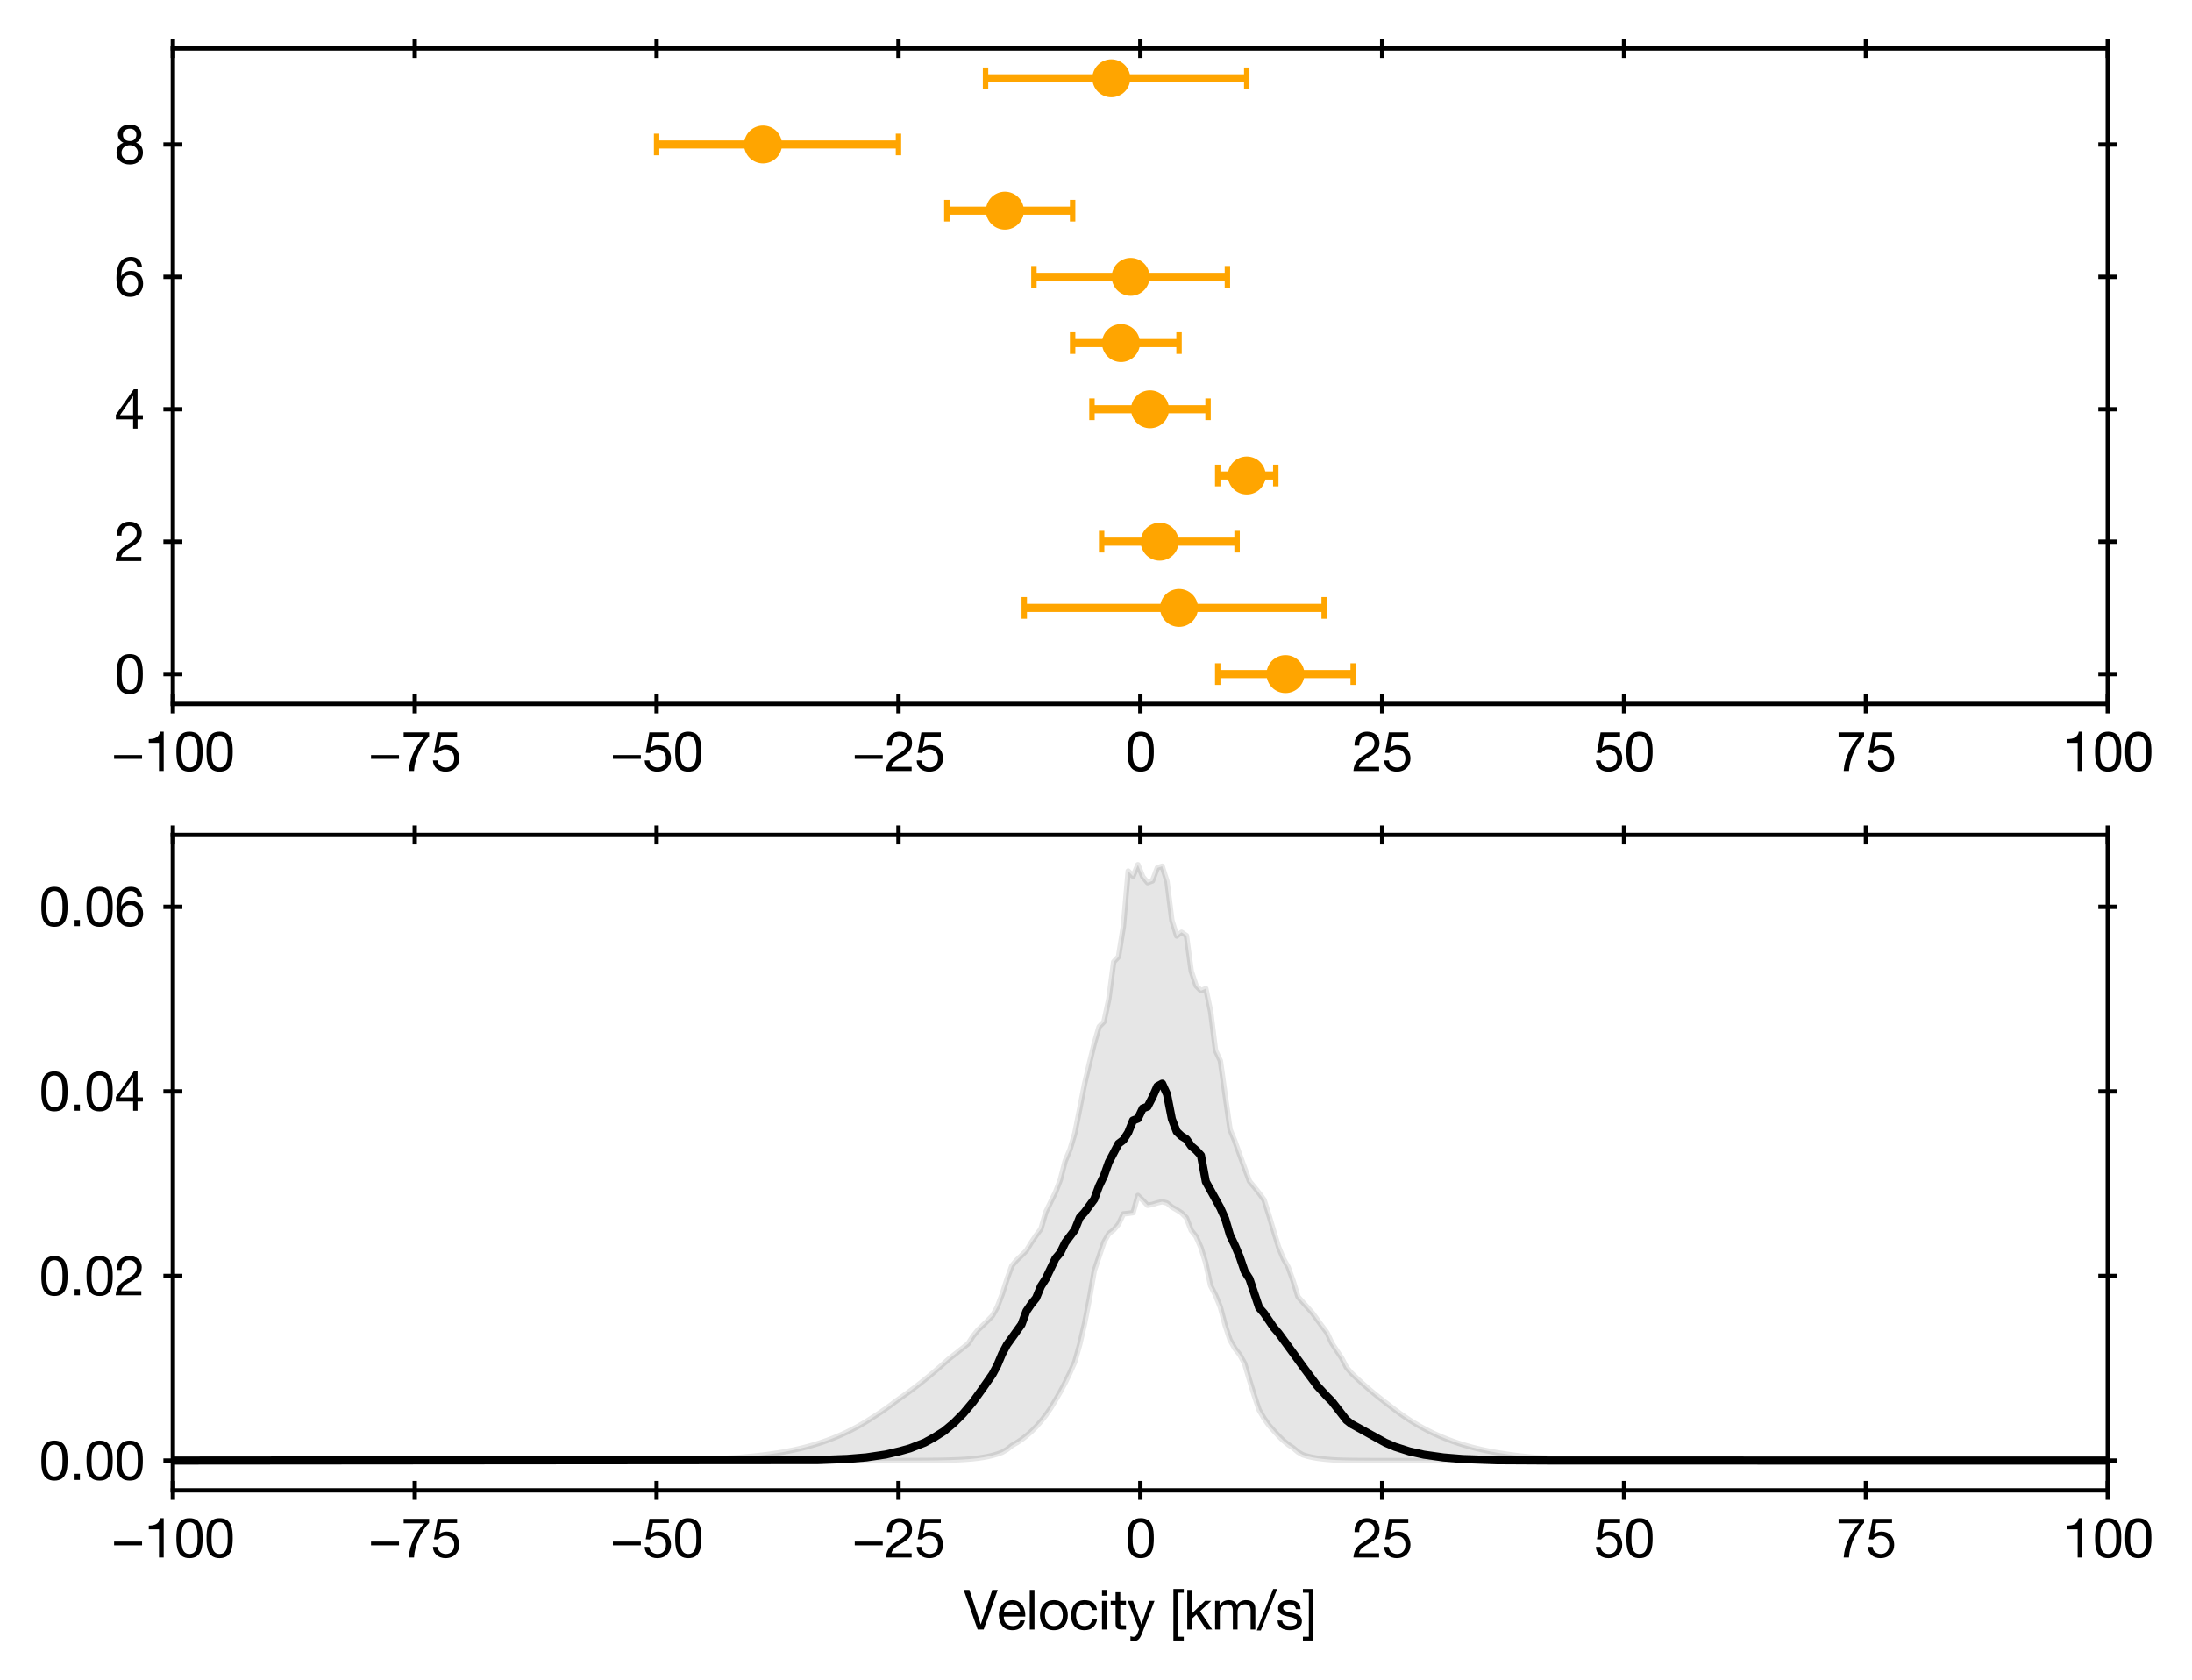 <?xml version="1.0" encoding="utf-8" standalone="no"?>
<!DOCTYPE svg PUBLIC "-//W3C//DTD SVG 1.1//EN"
  "http://www.w3.org/Graphics/SVG/1.1/DTD/svg11.dtd">
<svg height="310.012pt" version="1.1" viewBox="0 0 404.567 310.012" width="404.567pt" xmlns="http://www.w3.org/2000/svg" xmlns:xlink="http://www.w3.org/1999/xlink">
 <defs>
  <style type="text/css">*{stroke-linecap:butt;stroke-linejoin:round;}</style>
 </defs>
 <g id="figure_1">
  <g id="patch_1">
   <path d="M 0 310.012 
L 404.567 310.012 
L 404.567 0 
L 0 0 
z
" style="fill:#ffffff;"/>
  </g>
  <g id="axes_1">
   <g id="patch_2">
    <path d="M 31.908 129.91 
L 389.028 129.91 
L 389.028 8.95 
L 31.908 8.95 
z
" style="fill:#ffffff;"/>
   </g>
   <g id="matplotlib.axis_1">
    <g id="xtick_1">
     <g id="line2d_1">
      <defs>
       <path d="M 0 1.75 
L 0 -1.75 
" id="mb9dccb84a8" style="stroke:#000000;stroke-width:0.8;"/>
      </defs>
      <g>
       <use style="stroke:#000000;stroke-width:0.8;" x="31.908" xlink:href="#mb9dccb84a8" y="129.91"/>
      </g>
     </g>
     <g id="line2d_2">
      <g>
       <use style="stroke:#000000;stroke-width:0.8;" x="31.908" xlink:href="#mb9dccb84a8" y="8.95"/>
      </g>
     </g>
     <g id="text_1">
      <!-- −100 -->
      <g transform="translate(20.569 142.301)scale(0.1 -0.1)">
       <defs>
        <path d="M 307 1402 
L 3533 1402 
L 3533 1837 
L 307 1837 
L 307 1402 
z
" id="HelveticaNeue-Roman-2212" transform="scale(0.016)"/>
        <path d="M 2278 4538 
L 1862 4538 
C 1741 3853 1178 3686 557 3686 
L 557 3251 
L 1734 3251 
L 1734 0 
L 2278 0 
L 2278 4538 
z
" id="HelveticaNeue-Roman-31" transform="scale(0.016)"/>
        <path d="M 269 2227 
C 269 1229 358 -77 1779 -77 
C 3200 -77 3290 1229 3290 2227 
C 3290 3232 3200 4538 1779 4538 
C 358 4538 269 3232 269 2227 
z
M 845 2234 
C 845 2906 851 4058 1779 4058 
C 2707 4058 2714 2906 2714 2234 
C 2714 1555 2707 403 1779 403 
C 851 403 845 1555 845 2234 
z
" id="HelveticaNeue-Roman-30" transform="scale(0.016)"/>
       </defs>
       <use xlink:href="#HelveticaNeue-Roman-2212"/>
       <use x="60" xlink:href="#HelveticaNeue-Roman-31"/>
       <use x="115.6" xlink:href="#HelveticaNeue-Roman-30"/>
       <use x="171.2" xlink:href="#HelveticaNeue-Roman-30"/>
      </g>
     </g>
    </g>
    <g id="xtick_2">
     <g id="line2d_3">
      <g>
       <use style="stroke:#000000;stroke-width:0.8;" x="76.548" xlink:href="#mb9dccb84a8" y="129.91"/>
      </g>
     </g>
     <g id="line2d_4">
      <g>
       <use style="stroke:#000000;stroke-width:0.8;" x="76.548" xlink:href="#mb9dccb84a8" y="8.95"/>
      </g>
     </g>
     <g id="text_2">
      <!-- −75 -->
      <g transform="translate(67.988 142.301)scale(0.1 -0.1)">
       <defs>
        <path d="M 3258 4461 
L 320 4461 
L 320 3949 
L 2701 3949 
C 1747 2938 1011 1536 909 0 
L 1517 0 
C 1600 1421 2342 3085 3258 3994 
L 3258 4461 
z
" id="HelveticaNeue-Roman-37" transform="scale(0.016)"/>
        <path d="M 3008 4461 
L 768 4461 
L 346 2106 
L 813 2080 
C 1024 2336 1312 2509 1658 2509 
C 2266 2509 2682 2080 2682 1478 
C 2682 755 2240 403 1722 403 
C 1178 403 800 755 768 1222 
L 224 1222 
C 243 403 883 -77 1670 -77 
C 2726 -77 3258 666 3258 1434 
C 3258 2470 2598 2989 1792 2989 
C 1485 2989 1146 2886 947 2662 
L 934 2675 
L 1178 3981 
L 3008 3981 
L 3008 4461 
z
" id="HelveticaNeue-Roman-35" transform="scale(0.016)"/>
       </defs>
       <use xlink:href="#HelveticaNeue-Roman-2212"/>
       <use x="60" xlink:href="#HelveticaNeue-Roman-37"/>
       <use x="115.6" xlink:href="#HelveticaNeue-Roman-35"/>
      </g>
     </g>
    </g>
    <g id="xtick_3">
     <g id="line2d_5">
      <g>
       <use style="stroke:#000000;stroke-width:0.8;" x="121.188" xlink:href="#mb9dccb84a8" y="129.91"/>
      </g>
     </g>
     <g id="line2d_6">
      <g>
       <use style="stroke:#000000;stroke-width:0.8;" x="121.188" xlink:href="#mb9dccb84a8" y="8.95"/>
      </g>
     </g>
     <g id="text_3">
      <!-- −50 -->
      <g transform="translate(112.628 142.301)scale(0.1 -0.1)">
       <use xlink:href="#HelveticaNeue-Roman-2212"/>
       <use x="60" xlink:href="#HelveticaNeue-Roman-35"/>
       <use x="115.6" xlink:href="#HelveticaNeue-Roman-30"/>
      </g>
     </g>
    </g>
    <g id="xtick_4">
     <g id="line2d_7">
      <g>
       <use style="stroke:#000000;stroke-width:0.8;" x="165.828" xlink:href="#mb9dccb84a8" y="129.91"/>
      </g>
     </g>
     <g id="line2d_8">
      <g>
       <use style="stroke:#000000;stroke-width:0.8;" x="165.828" xlink:href="#mb9dccb84a8" y="8.95"/>
      </g>
     </g>
     <g id="text_4">
      <!-- −25 -->
      <g transform="translate(157.268 142.301)scale(0.1 -0.1)">
       <defs>
        <path d="M 826 2931 
C 806 3475 1075 4058 1709 4058 
C 2189 4058 2586 3731 2586 3238 
C 2586 2611 2195 2330 1427 1856 
C 787 1459 243 1075 154 0 
L 3117 0 
L 3117 480 
L 787 480 
C 896 1043 1491 1331 2061 1677 
C 2624 2029 3162 2432 3162 3232 
C 3162 4077 2534 4538 1741 4538 
C 781 4538 237 3853 282 2931 
L 826 2931 
z
" id="HelveticaNeue-Roman-32" transform="scale(0.016)"/>
       </defs>
       <use xlink:href="#HelveticaNeue-Roman-2212"/>
       <use x="60" xlink:href="#HelveticaNeue-Roman-32"/>
       <use x="115.6" xlink:href="#HelveticaNeue-Roman-35"/>
      </g>
     </g>
    </g>
    <g id="xtick_5">
     <g id="line2d_9">
      <g>
       <use style="stroke:#000000;stroke-width:0.8;" x="210.468" xlink:href="#mb9dccb84a8" y="129.91"/>
      </g>
     </g>
     <g id="line2d_10">
      <g>
       <use style="stroke:#000000;stroke-width:0.8;" x="210.468" xlink:href="#mb9dccb84a8" y="8.95"/>
      </g>
     </g>
     <g id="text_5">
      <!-- 0 -->
      <g transform="translate(207.688 142.301)scale(0.1 -0.1)">
       <use xlink:href="#HelveticaNeue-Roman-30"/>
      </g>
     </g>
    </g>
    <g id="xtick_6">
     <g id="line2d_11">
      <g>
       <use style="stroke:#000000;stroke-width:0.8;" x="255.108" xlink:href="#mb9dccb84a8" y="129.91"/>
      </g>
     </g>
     <g id="line2d_12">
      <g>
       <use style="stroke:#000000;stroke-width:0.8;" x="255.108" xlink:href="#mb9dccb84a8" y="8.95"/>
      </g>
     </g>
     <g id="text_6">
      <!-- 25 -->
      <g transform="translate(249.548 142.301)scale(0.1 -0.1)">
       <use xlink:href="#HelveticaNeue-Roman-32"/>
       <use x="55.6" xlink:href="#HelveticaNeue-Roman-35"/>
      </g>
     </g>
    </g>
    <g id="xtick_7">
     <g id="line2d_13">
      <g>
       <use style="stroke:#000000;stroke-width:0.8;" x="299.748" xlink:href="#mb9dccb84a8" y="129.91"/>
      </g>
     </g>
     <g id="line2d_14">
      <g>
       <use style="stroke:#000000;stroke-width:0.8;" x="299.748" xlink:href="#mb9dccb84a8" y="8.95"/>
      </g>
     </g>
     <g id="text_7">
      <!-- 50 -->
      <g transform="translate(294.188 142.301)scale(0.1 -0.1)">
       <use xlink:href="#HelveticaNeue-Roman-35"/>
       <use x="55.6" xlink:href="#HelveticaNeue-Roman-30"/>
      </g>
     </g>
    </g>
    <g id="xtick_8">
     <g id="line2d_15">
      <g>
       <use style="stroke:#000000;stroke-width:0.8;" x="344.388" xlink:href="#mb9dccb84a8" y="129.91"/>
      </g>
     </g>
     <g id="line2d_16">
      <g>
       <use style="stroke:#000000;stroke-width:0.8;" x="344.388" xlink:href="#mb9dccb84a8" y="8.95"/>
      </g>
     </g>
     <g id="text_8">
      <!-- 75 -->
      <g transform="translate(338.828 142.301)scale(0.1 -0.1)">
       <use xlink:href="#HelveticaNeue-Roman-37"/>
       <use x="55.6" xlink:href="#HelveticaNeue-Roman-35"/>
      </g>
     </g>
    </g>
    <g id="xtick_9">
     <g id="line2d_17">
      <g>
       <use style="stroke:#000000;stroke-width:0.8;" x="389.028" xlink:href="#mb9dccb84a8" y="129.91"/>
      </g>
     </g>
     <g id="line2d_18">
      <g>
       <use style="stroke:#000000;stroke-width:0.8;" x="389.028" xlink:href="#mb9dccb84a8" y="8.95"/>
      </g>
     </g>
     <g id="text_9">
      <!-- 100 -->
      <g transform="translate(380.689 142.301)scale(0.1 -0.1)">
       <use xlink:href="#HelveticaNeue-Roman-31"/>
       <use x="55.6" xlink:href="#HelveticaNeue-Roman-30"/>
       <use x="111.2" xlink:href="#HelveticaNeue-Roman-30"/>
      </g>
     </g>
    </g>
   </g>
   <g id="matplotlib.axis_2">
    <g id="ytick_1">
     <g id="line2d_19">
      <defs>
       <path d="M 1.75 0 
L -1.75 -0 
" id="m275ce5b4bd" style="stroke:#000000;stroke-width:0.8;"/>
      </defs>
      <g>
       <use style="stroke:#000000;stroke-width:0.8;" x="31.908" xlink:href="#m275ce5b4bd" y="124.412"/>
      </g>
     </g>
     <g id="line2d_20">
      <g>
       <use style="stroke:#000000;stroke-width:0.8;" x="389.028" xlink:href="#m275ce5b4bd" y="124.412"/>
      </g>
     </g>
     <g id="text_10">
      <!-- 0 -->
      <g transform="translate(21.098 127.982)scale(0.1 -0.1)">
       <use xlink:href="#HelveticaNeue-Roman-30"/>
      </g>
     </g>
    </g>
    <g id="ytick_2">
     <g id="line2d_21">
      <g>
       <use style="stroke:#000000;stroke-width:0.8;" x="31.908" xlink:href="#m275ce5b4bd" y="99.975"/>
      </g>
     </g>
     <g id="line2d_22">
      <g>
       <use style="stroke:#000000;stroke-width:0.8;" x="389.028" xlink:href="#m275ce5b4bd" y="99.975"/>
      </g>
     </g>
     <g id="text_11">
      <!-- 2 -->
      <g transform="translate(21.098 103.546)scale(0.1 -0.1)">
       <use xlink:href="#HelveticaNeue-Roman-32"/>
      </g>
     </g>
    </g>
    <g id="ytick_3">
     <g id="line2d_23">
      <g>
       <use style="stroke:#000000;stroke-width:0.8;" x="31.908" xlink:href="#m275ce5b4bd" y="75.539"/>
      </g>
     </g>
     <g id="line2d_24">
      <g>
       <use style="stroke:#000000;stroke-width:0.8;" x="389.028" xlink:href="#m275ce5b4bd" y="75.539"/>
      </g>
     </g>
     <g id="text_12">
      <!-- 4 -->
      <g transform="translate(21.098 79.109)scale(0.1 -0.1)">
       <defs>
        <path d="M 2682 4538 
L 2246 4538 
L 179 1587 
L 179 1062 
L 2170 1062 
L 2170 0 
L 2682 0 
L 2682 1062 
L 3296 1062 
L 3296 1542 
L 2682 1542 
L 2682 4538 
z
M 646 1542 
L 2157 3763 
L 2170 3763 
L 2170 1542 
L 646 1542 
z
" id="HelveticaNeue-Roman-34" transform="scale(0.016)"/>
       </defs>
       <use xlink:href="#HelveticaNeue-Roman-34"/>
      </g>
     </g>
    </g>
    <g id="ytick_4">
     <g id="line2d_25">
      <g>
       <use style="stroke:#000000;stroke-width:0.8;" x="31.908" xlink:href="#m275ce5b4bd" y="51.103"/>
      </g>
     </g>
     <g id="line2d_26">
      <g>
       <use style="stroke:#000000;stroke-width:0.8;" x="389.028" xlink:href="#m275ce5b4bd" y="51.103"/>
      </g>
     </g>
     <g id="text_13">
      <!-- 6 -->
      <g transform="translate(21.098 54.673)scale(0.1 -0.1)">
       <defs>
        <path d="M 1830 2438 
C 2451 2438 2746 1971 2746 1408 
C 2746 870 2419 403 1830 403 
C 1235 403 890 851 890 1414 
C 890 1984 1222 2438 1830 2438 
z
M 3194 3379 
C 3130 4115 2662 4538 1914 4538 
C 621 4538 243 3354 243 2106 
C 243 1152 461 -77 1805 -77 
C 2950 -77 3322 787 3322 1446 
C 3322 2285 2803 2918 1933 2918 
C 1440 2918 1056 2739 800 2323 
L 787 2336 
C 813 3034 960 4058 1888 4058 
C 2317 4058 2598 3789 2650 3379 
L 3194 3379 
z
" id="HelveticaNeue-Roman-36" transform="scale(0.016)"/>
       </defs>
       <use xlink:href="#HelveticaNeue-Roman-36"/>
      </g>
     </g>
    </g>
    <g id="ytick_5">
     <g id="line2d_27">
      <g>
       <use style="stroke:#000000;stroke-width:0.8;" x="31.908" xlink:href="#m275ce5b4bd" y="26.666"/>
      </g>
     </g>
     <g id="line2d_28">
      <g>
       <use style="stroke:#000000;stroke-width:0.8;" x="389.028" xlink:href="#m275ce5b4bd" y="26.666"/>
      </g>
     </g>
     <g id="text_14">
      <!-- 8 -->
      <g transform="translate(21.098 30.237)scale(0.1 -0.1)">
       <defs>
        <path d="M 832 1280 
C 832 1805 1254 2150 1792 2150 
C 2304 2150 2726 1779 2726 1286 
C 2726 781 2342 403 1798 403 
C 1235 403 832 736 832 1280 
z
M 416 3379 
C 416 2970 672 2592 1050 2438 
C 544 2259 256 1843 256 1306 
C 256 378 928 -77 1798 -77 
C 2637 -77 3302 429 3302 1306 
C 3302 1869 3040 2266 2496 2438 
C 2867 2605 3123 2976 3123 3379 
C 3123 3955 2739 4538 1747 4538 
C 1050 4538 416 4128 416 3379 
z
M 992 3360 
C 992 3814 1350 4058 1786 4058 
C 2227 4058 2547 3814 2547 3360 
C 2547 2899 2227 2630 1798 2630 
C 1350 2630 992 2861 992 3360 
z
" id="HelveticaNeue-Roman-38" transform="scale(0.016)"/>
       </defs>
       <use xlink:href="#HelveticaNeue-Roman-38"/>
      </g>
     </g>
    </g>
   </g>
   <g id="LineCollection_1">
    <path clip-path="url(#pa48fbc508c)" d="M 224.753 124.412 
L 249.751 124.412 
" style="fill:none;stroke:#ffa500;stroke-width:1.5;"/>
    <path clip-path="url(#pa48fbc508c)" d="M 189.041 112.194 
L 244.394 112.194 
" style="fill:none;stroke:#ffa500;stroke-width:1.5;"/>
    <path clip-path="url(#pa48fbc508c)" d="M 203.325 99.975 
L 228.324 99.975 
" style="fill:none;stroke:#ffa500;stroke-width:1.5;"/>
    <path clip-path="url(#pa48fbc508c)" d="M 224.753 87.757 
L 235.466 87.757 
" style="fill:none;stroke:#ffa500;stroke-width:1.5;"/>
    <path clip-path="url(#pa48fbc508c)" d="M 201.54 75.539 
L 222.967 75.539 
" style="fill:none;stroke:#ffa500;stroke-width:1.5;"/>
    <path clip-path="url(#pa48fbc508c)" d="M 197.969 63.321 
L 217.61 63.321 
" style="fill:none;stroke:#ffa500;stroke-width:1.5;"/>
    <path clip-path="url(#pa48fbc508c)" d="M 190.826 51.103 
L 226.538 51.103 
" style="fill:none;stroke:#ffa500;stroke-width:1.5;"/>
    <path clip-path="url(#pa48fbc508c)" d="M 174.756 38.885 
L 197.969 38.885 
" style="fill:none;stroke:#ffa500;stroke-width:1.5;"/>
    <path clip-path="url(#pa48fbc508c)" d="M 121.188 26.666 
L 165.828 26.666 
" style="fill:none;stroke:#ffa500;stroke-width:1.5;"/>
    <path clip-path="url(#pa48fbc508c)" d="M 181.898 14.448 
L 230.109 14.448 
" style="fill:none;stroke:#ffa500;stroke-width:1.5;"/>
   </g>
   <g id="line2d_29">
    <defs>
     <path d="M 0 2 
L 0 -2 
" id="m15f5c6a2e3" style="stroke:#ffa500;"/>
    </defs>
    <g clip-path="url(#pa48fbc508c)">
     <use style="fill:#ffa500;stroke:#ffa500;" x="224.753" xlink:href="#m15f5c6a2e3" y="124.412"/>
     <use style="fill:#ffa500;stroke:#ffa500;" x="189.041" xlink:href="#m15f5c6a2e3" y="112.194"/>
     <use style="fill:#ffa500;stroke:#ffa500;" x="203.325" xlink:href="#m15f5c6a2e3" y="99.975"/>
     <use style="fill:#ffa500;stroke:#ffa500;" x="224.753" xlink:href="#m15f5c6a2e3" y="87.757"/>
     <use style="fill:#ffa500;stroke:#ffa500;" x="201.54" xlink:href="#m15f5c6a2e3" y="75.539"/>
     <use style="fill:#ffa500;stroke:#ffa500;" x="197.969" xlink:href="#m15f5c6a2e3" y="63.321"/>
     <use style="fill:#ffa500;stroke:#ffa500;" x="190.826" xlink:href="#m15f5c6a2e3" y="51.103"/>
     <use style="fill:#ffa500;stroke:#ffa500;" x="174.756" xlink:href="#m15f5c6a2e3" y="38.885"/>
     <use style="fill:#ffa500;stroke:#ffa500;" x="121.188" xlink:href="#m15f5c6a2e3" y="26.666"/>
     <use style="fill:#ffa500;stroke:#ffa500;" x="181.898" xlink:href="#m15f5c6a2e3" y="14.448"/>
    </g>
   </g>
   <g id="line2d_30">
    <g clip-path="url(#pa48fbc508c)">
     <use style="fill:#ffa500;stroke:#ffa500;" x="249.751" xlink:href="#m15f5c6a2e3" y="124.412"/>
     <use style="fill:#ffa500;stroke:#ffa500;" x="244.394" xlink:href="#m15f5c6a2e3" y="112.194"/>
     <use style="fill:#ffa500;stroke:#ffa500;" x="228.324" xlink:href="#m15f5c6a2e3" y="99.975"/>
     <use style="fill:#ffa500;stroke:#ffa500;" x="235.466" xlink:href="#m15f5c6a2e3" y="87.757"/>
     <use style="fill:#ffa500;stroke:#ffa500;" x="222.967" xlink:href="#m15f5c6a2e3" y="75.539"/>
     <use style="fill:#ffa500;stroke:#ffa500;" x="217.61" xlink:href="#m15f5c6a2e3" y="63.321"/>
     <use style="fill:#ffa500;stroke:#ffa500;" x="226.538" xlink:href="#m15f5c6a2e3" y="51.103"/>
     <use style="fill:#ffa500;stroke:#ffa500;" x="197.969" xlink:href="#m15f5c6a2e3" y="38.885"/>
     <use style="fill:#ffa500;stroke:#ffa500;" x="165.828" xlink:href="#m15f5c6a2e3" y="26.666"/>
     <use style="fill:#ffa500;stroke:#ffa500;" x="230.109" xlink:href="#m15f5c6a2e3" y="14.448"/>
    </g>
   </g>
   <g id="line2d_31">
    <defs>
     <path d="M 0 3 
C 0.796 3 1.559 2.684 2.121 2.121 
C 2.684 1.559 3 0.796 3 0 
C 3 -0.796 2.684 -1.559 2.121 -2.121 
C 1.559 -2.684 0.796 -3 0 -3 
C -0.796 -3 -1.559 -2.684 -2.121 -2.121 
C -2.684 -1.559 -3 -0.796 -3 0 
C -3 0.796 -2.684 1.559 -2.121 2.121 
C -1.559 2.684 -0.796 3 0 3 
z
" id="m9d1b31a1ed" style="stroke:#ffa500;"/>
    </defs>
    <g clip-path="url(#pa48fbc508c)">
     <use style="fill:#ffa500;stroke:#ffa500;" x="237.252" xlink:href="#m9d1b31a1ed" y="124.412"/>
     <use style="fill:#ffa500;stroke:#ffa500;" x="217.61" xlink:href="#m9d1b31a1ed" y="112.194"/>
     <use style="fill:#ffa500;stroke:#ffa500;" x="214.039" xlink:href="#m9d1b31a1ed" y="99.975"/>
     <use style="fill:#ffa500;stroke:#ffa500;" x="230.109" xlink:href="#m9d1b31a1ed" y="87.757"/>
     <use style="fill:#ffa500;stroke:#ffa500;" x="212.253" xlink:href="#m9d1b31a1ed" y="75.539"/>
     <use style="fill:#ffa500;stroke:#ffa500;" x="206.897" xlink:href="#m9d1b31a1ed" y="63.321"/>
     <use style="fill:#ffa500;stroke:#ffa500;" x="208.682" xlink:href="#m9d1b31a1ed" y="51.103"/>
     <use style="fill:#ffa500;stroke:#ffa500;" x="185.469" xlink:href="#m9d1b31a1ed" y="38.885"/>
     <use style="fill:#ffa500;stroke:#ffa500;" x="140.829" xlink:href="#m9d1b31a1ed" y="26.666"/>
     <use style="fill:#ffa500;stroke:#ffa500;" x="205.111" xlink:href="#m9d1b31a1ed" y="14.448"/>
    </g>
   </g>
   <g id="patch_3">
    <path d="M 31.908 129.91 
L 31.908 8.95 
" style="fill:none;stroke:#000000;stroke-linecap:square;stroke-linejoin:miter;stroke-width:0.8;"/>
   </g>
   <g id="patch_4">
    <path d="M 389.028 129.91 
L 389.028 8.95 
" style="fill:none;stroke:#000000;stroke-linecap:square;stroke-linejoin:miter;stroke-width:0.8;"/>
   </g>
   <g id="patch_5">
    <path d="M 31.908 129.91 
L 389.028 129.91 
" style="fill:none;stroke:#000000;stroke-linecap:square;stroke-linejoin:miter;stroke-width:0.8;"/>
   </g>
   <g id="patch_6">
    <path d="M 31.908 8.95 
L 389.028 8.95 
" style="fill:none;stroke:#000000;stroke-linecap:square;stroke-linejoin:miter;stroke-width:0.8;"/>
   </g>
  </g>
  <g id="axes_2">
   <g id="patch_7">
    <path d="M 31.908 275.062 
L 389.028 275.062 
L 389.028 154.102 
L 31.908 154.102 
z
" style="fill:#ffffff;"/>
   </g>
   <g id="PolyCollection_1">
    <defs>
     <path d="M 31.908 -40.448 
L 31.908 -40.448 
L 32.803 -40.448 
L 33.698 -40.448 
L 34.593 -40.448 
L 35.488 -40.448 
L 36.383 -40.448 
L 37.278 -40.448 
L 38.173 -40.448 
L 39.068 -40.448 
L 39.963 -40.448 
L 40.858 -40.448 
L 41.753 -40.448 
L 42.648 -40.448 
L 43.543 -40.448 
L 44.438 -40.448 
L 45.333 -40.448 
L 46.228 -40.448 
L 47.123 -40.448 
L 48.018 -40.448 
L 48.914 -40.448 
L 49.809 -40.448 
L 50.704 -40.448 
L 51.599 -40.448 
L 52.494 -40.448 
L 53.389 -40.448 
L 54.284 -40.448 
L 55.179 -40.448 
L 56.074 -40.448 
L 56.969 -40.448 
L 57.864 -40.448 
L 58.759 -40.448 
L 59.654 -40.448 
L 60.549 -40.448 
L 61.444 -40.448 
L 62.339 -40.448 
L 63.234 -40.448 
L 64.129 -40.448 
L 65.024 -40.448 
L 65.919 -40.448 
L 66.814 -40.448 
L 67.709 -40.448 
L 68.604 -40.448 
L 69.499 -40.448 
L 70.394 -40.448 
L 71.289 -40.448 
L 72.185 -40.448 
L 73.08 -40.448 
L 73.975 -40.448 
L 74.87 -40.448 
L 75.765 -40.448 
L 76.66 -40.448 
L 77.555 -40.448 
L 78.45 -40.448 
L 79.345 -40.448 
L 80.24 -40.448 
L 81.135 -40.448 
L 82.03 -40.448 
L 82.925 -40.448 
L 83.82 -40.448 
L 84.715 -40.448 
L 85.61 -40.448 
L 86.505 -40.448 
L 87.4 -40.448 
L 88.295 -40.448 
L 89.19 -40.448 
L 90.085 -40.448 
L 90.98 -40.448 
L 91.875 -40.448 
L 92.77 -40.448 
L 93.665 -40.448 
L 94.56 -40.448 
L 95.455 -40.448 
L 96.351 -40.448 
L 97.246 -40.448 
L 98.141 -40.448 
L 99.036 -40.448 
L 99.931 -40.448 
L 100.826 -40.448 
L 101.721 -40.448 
L 102.616 -40.448 
L 103.511 -40.448 
L 104.406 -40.448 
L 105.301 -40.448 
L 106.196 -40.448 
L 107.091 -40.448 
L 107.986 -40.448 
L 108.881 -40.448 
L 109.776 -40.448 
L 110.671 -40.448 
L 111.566 -40.448 
L 112.461 -40.448 
L 113.356 -40.448 
L 114.251 -40.448 
L 115.146 -40.448 
L 116.041 -40.448 
L 116.936 -40.448 
L 117.831 -40.448 
L 118.726 -40.448 
L 119.621 -40.448 
L 120.517 -40.448 
L 121.412 -40.448 
L 122.307 -40.448 
L 123.202 -40.448 
L 124.097 -40.448 
L 124.992 -40.448 
L 125.887 -40.448 
L 126.782 -40.448 
L 127.677 -40.448 
L 128.572 -40.448 
L 129.467 -40.448 
L 130.362 -40.448 
L 131.257 -40.448 
L 132.152 -40.448 
L 133.047 -40.448 
L 133.942 -40.448 
L 134.837 -40.448 
L 135.732 -40.448 
L 136.627 -40.448 
L 137.522 -40.448 
L 138.417 -40.448 
L 139.312 -40.448 
L 140.207 -40.448 
L 141.102 -40.448 
L 141.997 -40.448 
L 142.892 -40.448 
L 143.788 -40.448 
L 144.683 -40.448 
L 145.578 -40.448 
L 146.473 -40.448 
L 147.368 -40.448 
L 148.263 -40.448 
L 149.158 -40.448 
L 150.053 -40.448 
L 150.948 -40.448 
L 151.843 -40.448 
L 152.738 -40.448 
L 153.633 -40.448 
L 154.528 -40.448 
L 155.423 -40.448 
L 156.318 -40.448 
L 157.213 -40.448 
L 158.108 -40.448 
L 159.003 -40.448 
L 159.898 -40.449 
L 160.793 -40.449 
L 161.688 -40.449 
L 162.583 -40.449 
L 163.478 -40.45 
L 164.373 -40.451 
L 165.268 -40.452 
L 166.163 -40.453 
L 167.058 -40.455 
L 167.954 -40.457 
L 168.849 -40.46 
L 169.744 -40.464 
L 170.639 -40.47 
L 171.534 -40.478 
L 172.429 -40.488 
L 173.324 -40.501 
L 174.219 -40.518 
L 175.114 -40.54 
L 176.009 -40.569 
L 176.904 -40.606 
L 177.799 -40.654 
L 178.694 -40.716 
L 179.589 -40.795 
L 180.484 -40.897 
L 181.379 -41.026 
L 182.274 -41.19 
L 183.169 -41.397 
L 184.064 -41.658 
L 184.959 -41.985 
L 185.854 -42.505 
L 186.749 -43.217 
L 187.644 -43.735 
L 188.539 -44.332 
L 189.434 -45.017 
L 190.329 -45.8 
L 191.225 -46.691 
L 192.12 -47.7 
L 193.015 -48.836 
L 193.91 -50.124 
L 194.805 -51.614 
L 195.7 -53.156 
L 196.595 -54.851 
L 197.49 -56.705 
L 198.385 -58.719 
L 199.28 -61.894 
L 200.175 -65.744 
L 201.07 -70.329 
L 201.965 -75.491 
L 202.86 -78.133 
L 203.755 -80.8 
L 204.65 -82.344 
L 205.545 -83.031 
L 206.44 -84.086 
L 207.335 -85.974 
L 208.23 -86.068 
L 209.125 -86.201 
L 210.02 -89.373 
L 210.915 -88.496 
L 211.81 -87.562 
L 212.705 -87.733 
L 213.6 -88.01 
L 214.495 -88.228 
L 215.391 -87.99 
L 216.286 -87.244 
L 217.181 -86.738 
L 218.076 -86.166 
L 218.971 -85.261 
L 219.866 -82.935 
L 220.761 -81.804 
L 221.656 -79.77 
L 222.551 -76.875 
L 223.446 -72.735 
L 224.341 -70.976 
L 225.236 -68.779 
L 226.131 -65.407 
L 227.026 -62.727 
L 227.921 -61.141 
L 228.816 -60.003 
L 229.711 -58.374 
L 230.606 -55.359 
L 231.501 -52.444 
L 232.396 -49.792 
L 233.291 -48.269 
L 234.186 -46.999 
L 235.081 -45.987 
L 235.976 -45.017 
L 236.871 -44.134 
L 237.766 -43.401 
L 238.661 -42.798 
L 239.557 -42.04 
L 240.452 -41.513 
L 241.347 -41.241 
L 242.242 -41.037 
L 243.137 -40.884 
L 244.032 -40.77 
L 244.927 -40.675 
L 245.822 -40.602 
L 246.717 -40.551 
L 247.612 -40.516 
L 248.507 -40.493 
L 249.402 -40.477 
L 250.297 -40.467 
L 251.192 -40.46 
L 252.087 -40.456 
L 252.982 -40.453 
L 253.877 -40.451 
L 254.772 -40.45 
L 255.667 -40.449 
L 256.562 -40.449 
L 257.457 -40.449 
L 258.352 -40.448 
L 259.247 -40.448 
L 260.142 -40.448 
L 261.037 -40.448 
L 261.932 -40.448 
L 262.828 -40.448 
L 263.723 -40.448 
L 264.618 -40.448 
L 265.513 -40.448 
L 266.408 -40.448 
L 267.303 -40.448 
L 268.198 -40.448 
L 269.093 -40.448 
L 269.988 -40.448 
L 270.883 -40.448 
L 271.778 -40.448 
L 272.673 -40.448 
L 273.568 -40.448 
L 274.463 -40.448 
L 275.358 -40.448 
L 276.253 -40.448 
L 277.148 -40.448 
L 278.043 -40.448 
L 278.938 -40.448 
L 279.833 -40.448 
L 280.728 -40.448 
L 281.623 -40.448 
L 282.518 -40.448 
L 283.413 -40.448 
L 284.308 -40.448 
L 285.203 -40.448 
L 286.098 -40.448 
L 286.994 -40.448 
L 287.889 -40.448 
L 288.784 -40.448 
L 289.679 -40.448 
L 290.574 -40.448 
L 291.469 -40.448 
L 292.364 -40.448 
L 293.259 -40.448 
L 294.154 -40.448 
L 295.049 -40.448 
L 295.944 -40.448 
L 296.839 -40.448 
L 297.734 -40.448 
L 298.629 -40.448 
L 299.524 -40.448 
L 300.419 -40.448 
L 301.314 -40.448 
L 302.209 -40.448 
L 303.104 -40.448 
L 303.999 -40.448 
L 304.894 -40.448 
L 305.789 -40.448 
L 306.684 -40.448 
L 307.579 -40.448 
L 308.474 -40.448 
L 309.369 -40.448 
L 310.265 -40.448 
L 311.16 -40.448 
L 312.055 -40.448 
L 312.95 -40.448 
L 313.845 -40.448 
L 314.74 -40.448 
L 315.635 -40.448 
L 316.53 -40.448 
L 317.425 -40.448 
L 318.32 -40.448 
L 319.215 -40.448 
L 320.11 -40.448 
L 321.005 -40.448 
L 321.9 -40.448 
L 322.795 -40.448 
L 323.69 -40.448 
L 324.585 -40.448 
L 325.48 -40.448 
L 326.375 -40.448 
L 327.27 -40.448 
L 328.165 -40.448 
L 329.06 -40.448 
L 329.955 -40.448 
L 330.85 -40.448 
L 331.745 -40.448 
L 332.64 -40.448 
L 333.535 -40.448 
L 334.431 -40.448 
L 335.326 -40.448 
L 336.221 -40.448 
L 337.116 -40.448 
L 338.011 -40.448 
L 338.906 -40.448 
L 339.801 -40.448 
L 340.696 -40.448 
L 341.591 -40.448 
L 342.486 -40.448 
L 343.381 -40.448 
L 344.276 -40.448 
L 345.171 -40.448 
L 346.066 -40.448 
L 346.961 -40.448 
L 347.856 -40.448 
L 348.751 -40.448 
L 349.646 -40.448 
L 350.541 -40.448 
L 351.436 -40.448 
L 352.331 -40.448 
L 353.226 -40.448 
L 354.121 -40.448 
L 355.016 -40.448 
L 355.911 -40.448 
L 356.806 -40.448 
L 357.701 -40.448 
L 358.597 -40.448 
L 359.492 -40.448 
L 360.387 -40.448 
L 361.282 -40.448 
L 362.177 -40.448 
L 363.072 -40.448 
L 363.967 -40.448 
L 364.862 -40.448 
L 365.757 -40.448 
L 366.652 -40.448 
L 367.547 -40.448 
L 368.442 -40.448 
L 369.337 -40.448 
L 370.232 -40.448 
L 371.127 -40.448 
L 372.022 -40.448 
L 372.917 -40.448 
L 373.812 -40.448 
L 374.707 -40.448 
L 375.602 -40.448 
L 376.497 -40.448 
L 377.392 -40.448 
L 378.287 -40.448 
L 379.182 -40.448 
L 380.077 -40.448 
L 380.972 -40.448 
L 381.868 -40.448 
L 382.763 -40.448 
L 383.658 -40.448 
L 384.553 -40.448 
L 385.448 -40.448 
L 386.343 -40.448 
L 387.238 -40.448 
L 388.133 -40.448 
L 389.028 -40.448 
L 389.028 -40.448 
L 389.028 -40.448 
L 388.133 -40.448 
L 387.238 -40.448 
L 386.343 -40.448 
L 385.448 -40.448 
L 384.553 -40.448 
L 383.658 -40.448 
L 382.763 -40.448 
L 381.868 -40.448 
L 380.972 -40.448 
L 380.077 -40.448 
L 379.182 -40.448 
L 378.287 -40.448 
L 377.392 -40.448 
L 376.497 -40.448 
L 375.602 -40.448 
L 374.707 -40.448 
L 373.812 -40.448 
L 372.917 -40.448 
L 372.022 -40.448 
L 371.127 -40.448 
L 370.232 -40.448 
L 369.337 -40.448 
L 368.442 -40.448 
L 367.547 -40.448 
L 366.652 -40.448 
L 365.757 -40.448 
L 364.862 -40.448 
L 363.967 -40.448 
L 363.072 -40.448 
L 362.177 -40.448 
L 361.282 -40.448 
L 360.387 -40.448 
L 359.492 -40.448 
L 358.597 -40.448 
L 357.701 -40.448 
L 356.806 -40.448 
L 355.911 -40.448 
L 355.016 -40.448 
L 354.121 -40.448 
L 353.226 -40.448 
L 352.331 -40.448 
L 351.436 -40.448 
L 350.541 -40.448 
L 349.646 -40.448 
L 348.751 -40.448 
L 347.856 -40.448 
L 346.961 -40.448 
L 346.066 -40.448 
L 345.171 -40.448 
L 344.276 -40.448 
L 343.381 -40.448 
L 342.486 -40.448 
L 341.591 -40.448 
L 340.696 -40.448 
L 339.801 -40.448 
L 338.906 -40.448 
L 338.011 -40.448 
L 337.116 -40.448 
L 336.221 -40.448 
L 335.326 -40.448 
L 334.431 -40.448 
L 333.535 -40.448 
L 332.64 -40.448 
L 331.745 -40.448 
L 330.85 -40.448 
L 329.955 -40.449 
L 329.06 -40.449 
L 328.165 -40.449 
L 327.27 -40.449 
L 326.375 -40.449 
L 325.48 -40.449 
L 324.585 -40.449 
L 323.69 -40.449 
L 322.795 -40.45 
L 321.9 -40.45 
L 321.005 -40.45 
L 320.11 -40.45 
L 319.215 -40.451 
L 318.32 -40.451 
L 317.425 -40.452 
L 316.53 -40.453 
L 315.635 -40.453 
L 314.74 -40.454 
L 313.845 -40.455 
L 312.95 -40.456 
L 312.055 -40.458 
L 311.16 -40.459 
L 310.265 -40.461 
L 309.369 -40.463 
L 308.474 -40.465 
L 307.579 -40.468 
L 306.684 -40.471 
L 305.789 -40.475 
L 304.894 -40.479 
L 303.999 -40.483 
L 303.104 -40.488 
L 302.209 -40.494 
L 301.314 -40.501 
L 300.419 -40.509 
L 299.524 -40.518 
L 298.629 -40.527 
L 297.734 -40.538 
L 296.839 -40.551 
L 295.944 -40.565 
L 295.049 -40.581 
L 294.154 -40.599 
L 293.259 -40.619 
L 292.364 -40.64 
L 291.469 -40.665 
L 290.574 -40.696 
L 289.679 -40.729 
L 288.784 -40.766 
L 287.889 -40.805 
L 286.994 -40.844 
L 286.098 -40.882 
L 285.203 -40.923 
L 284.308 -40.967 
L 283.413 -41.02 
L 282.518 -41.097 
L 281.623 -41.184 
L 280.728 -41.28 
L 279.833 -41.387 
L 278.938 -41.507 
L 278.043 -41.639 
L 277.148 -41.778 
L 276.253 -41.924 
L 275.358 -42.084 
L 274.463 -42.258 
L 273.568 -42.448 
L 272.673 -42.655 
L 271.778 -42.88 
L 270.883 -43.124 
L 269.988 -43.387 
L 269.093 -43.672 
L 268.198 -43.98 
L 267.303 -44.31 
L 266.408 -44.666 
L 265.513 -45.047 
L 264.618 -45.456 
L 263.723 -45.892 
L 262.828 -46.358 
L 261.932 -46.854 
L 261.037 -47.381 
L 260.142 -47.94 
L 259.247 -48.532 
L 258.352 -49.158 
L 257.457 -49.818 
L 256.562 -50.513 
L 255.667 -51.198 
L 254.772 -51.9 
L 253.877 -52.614 
L 252.982 -53.357 
L 252.087 -54.128 
L 251.192 -54.927 
L 250.297 -55.754 
L 249.402 -56.608 
L 248.507 -57.648 
L 247.612 -59.39 
L 246.717 -60.734 
L 245.822 -62.098 
L 244.927 -64.023 
L 244.032 -65.213 
L 243.137 -66.429 
L 242.242 -67.669 
L 241.347 -68.678 
L 240.452 -69.666 
L 239.557 -70.68 
L 238.661 -73.615 
L 237.766 -76.106 
L 236.871 -77.694 
L 235.976 -79.871 
L 235.081 -82.787 
L 234.186 -85.769 
L 233.291 -88.579 
L 232.396 -89.792 
L 231.501 -90.928 
L 230.606 -91.997 
L 229.711 -94.431 
L 228.816 -96.875 
L 227.921 -99.368 
L 227.026 -101.54 
L 226.131 -107.829 
L 225.236 -114.236 
L 224.341 -116.131 
L 223.446 -123.284 
L 222.551 -127.558 
L 221.656 -127.164 
L 220.761 -128.096 
L 219.866 -130.761 
L 218.971 -137.33 
L 218.076 -137.944 
L 217.181 -137.26 
L 216.286 -140.156 
L 215.391 -147.315 
L 214.495 -150.135 
L 213.6 -149.831 
L 212.705 -147.435 
L 211.81 -147.098 
L 210.915 -148.199 
L 210.02 -150.412 
L 209.125 -148.29 
L 208.23 -149.247 
L 207.335 -139.034 
L 206.44 -133.438 
L 205.545 -132.482 
L 204.65 -125.629 
L 203.755 -121.428 
L 202.86 -120.519 
L 201.965 -117.425 
L 201.07 -113.764 
L 200.175 -109.951 
L 199.28 -105.388 
L 198.385 -100.884 
L 197.49 -97.873 
L 196.595 -95.73 
L 195.7 -92.267 
L 194.805 -89.953 
L 193.91 -88.133 
L 193.015 -86.29 
L 192.12 -83.201 
L 191.225 -81.999 
L 190.329 -80.663 
L 189.434 -79.188 
L 188.539 -78.294 
L 187.644 -77.446 
L 186.749 -76.376 
L 185.854 -73.89 
L 184.959 -71.108 
L 184.064 -68.775 
L 183.169 -67.177 
L 182.274 -66.255 
L 181.379 -65.38 
L 180.484 -64.523 
L 179.589 -63.41 
L 178.694 -62.024 
L 177.799 -61.306 
L 176.904 -60.594 
L 176.009 -59.891 
L 175.114 -59.186 
L 174.219 -58.385 
L 173.324 -57.599 
L 172.429 -56.83 
L 171.534 -56.079 
L 170.639 -55.347 
L 169.744 -54.634 
L 168.849 -53.941 
L 167.954 -53.269 
L 167.058 -52.617 
L 166.163 -51.986 
L 165.268 -51.344 
L 164.373 -50.664 
L 163.478 -50.014 
L 162.583 -49.394 
L 161.688 -48.803 
L 160.793 -48.225 
L 159.898 -47.66 
L 159.003 -47.126 
L 158.108 -46.623 
L 157.213 -46.15 
L 156.318 -45.704 
L 155.423 -45.287 
L 154.528 -44.896 
L 153.633 -44.531 
L 152.738 -44.19 
L 151.843 -43.873 
L 150.948 -43.578 
L 150.053 -43.304 
L 149.158 -43.05 
L 148.263 -42.816 
L 147.368 -42.599 
L 146.473 -42.399 
L 145.578 -42.216 
L 144.683 -42.047 
L 143.788 -41.892 
L 142.892 -41.751 
L 141.997 -41.621 
L 141.102 -41.503 
L 140.207 -41.395 
L 139.312 -41.297 
L 138.417 -41.207 
L 137.522 -41.124 
L 136.627 -41.05 
L 135.732 -40.983 
L 134.837 -40.923 
L 133.942 -40.869 
L 133.047 -40.82 
L 132.152 -40.777 
L 131.257 -40.738 
L 130.362 -40.704 
L 129.467 -40.673 
L 128.572 -40.649 
L 127.677 -40.627 
L 126.782 -40.607 
L 125.887 -40.588 
L 124.992 -40.569 
L 124.097 -40.552 
L 123.202 -40.538 
L 122.307 -40.525 
L 121.412 -40.514 
L 120.517 -40.505 
L 119.621 -40.498 
L 118.726 -40.491 
L 117.831 -40.485 
L 116.936 -40.48 
L 116.041 -40.475 
L 115.146 -40.472 
L 114.251 -40.468 
L 113.356 -40.465 
L 112.461 -40.463 
L 111.566 -40.461 
L 110.671 -40.459 
L 109.776 -40.457 
L 108.881 -40.456 
L 107.986 -40.455 
L 107.091 -40.454 
L 106.196 -40.453 
L 105.301 -40.452 
L 104.406 -40.451 
L 103.511 -40.451 
L 102.616 -40.451 
L 101.721 -40.45 
L 100.826 -40.45 
L 99.931 -40.45 
L 99.036 -40.449 
L 98.141 -40.449 
L 97.246 -40.449 
L 96.351 -40.449 
L 95.455 -40.449 
L 94.56 -40.449 
L 93.665 -40.449 
L 92.77 -40.448 
L 91.875 -40.448 
L 90.98 -40.448 
L 90.085 -40.448 
L 89.19 -40.448 
L 88.295 -40.448 
L 87.4 -40.448 
L 86.505 -40.448 
L 85.61 -40.448 
L 84.715 -40.448 
L 83.82 -40.448 
L 82.925 -40.448 
L 82.03 -40.448 
L 81.135 -40.448 
L 80.24 -40.448 
L 79.345 -40.448 
L 78.45 -40.448 
L 77.555 -40.448 
L 76.66 -40.448 
L 75.765 -40.448 
L 74.87 -40.448 
L 73.975 -40.448 
L 73.08 -40.448 
L 72.185 -40.448 
L 71.289 -40.448 
L 70.394 -40.448 
L 69.499 -40.448 
L 68.604 -40.448 
L 67.709 -40.448 
L 66.814 -40.448 
L 65.919 -40.448 
L 65.024 -40.448 
L 64.129 -40.448 
L 63.234 -40.448 
L 62.339 -40.448 
L 61.444 -40.448 
L 60.549 -40.448 
L 59.654 -40.448 
L 58.759 -40.448 
L 57.864 -40.448 
L 56.969 -40.448 
L 56.074 -40.448 
L 55.179 -40.448 
L 54.284 -40.448 
L 53.389 -40.448 
L 52.494 -40.448 
L 51.599 -40.448 
L 50.704 -40.448 
L 49.809 -40.448 
L 48.914 -40.448 
L 48.018 -40.448 
L 47.123 -40.448 
L 46.228 -40.448 
L 45.333 -40.448 
L 44.438 -40.448 
L 43.543 -40.448 
L 42.648 -40.448 
L 41.753 -40.448 
L 40.858 -40.448 
L 39.963 -40.448 
L 39.068 -40.448 
L 38.173 -40.448 
L 37.278 -40.448 
L 36.383 -40.448 
L 35.488 -40.448 
L 34.593 -40.448 
L 33.698 -40.448 
L 32.803 -40.448 
L 31.908 -40.448 
z
" id="m83c4221bf6" style="stroke:#000000;stroke-opacity:0.1;"/>
    </defs>
    <g clip-path="url(#pc85832b95c)">
     <use style="fill-opacity:0.1;stroke:#000000;stroke-opacity:0.1;" x="0" xlink:href="#m83c4221bf6" y="310.012"/>
    </g>
   </g>
   <g id="matplotlib.axis_3">
    <g id="xtick_10">
     <g id="line2d_32">
      <g>
       <use style="stroke:#000000;stroke-width:0.8;" x="31.908" xlink:href="#mb9dccb84a8" y="275.062"/>
      </g>
     </g>
     <g id="line2d_33">
      <g>
       <use style="stroke:#000000;stroke-width:0.8;" x="31.908" xlink:href="#mb9dccb84a8" y="154.102"/>
      </g>
     </g>
     <g id="text_15">
      <!-- −100 -->
      <g transform="translate(20.569 287.453)scale(0.1 -0.1)">
       <use xlink:href="#HelveticaNeue-Roman-2212"/>
       <use x="60" xlink:href="#HelveticaNeue-Roman-31"/>
       <use x="115.6" xlink:href="#HelveticaNeue-Roman-30"/>
       <use x="171.2" xlink:href="#HelveticaNeue-Roman-30"/>
      </g>
     </g>
    </g>
    <g id="xtick_11">
     <g id="line2d_34">
      <g>
       <use style="stroke:#000000;stroke-width:0.8;" x="76.548" xlink:href="#mb9dccb84a8" y="275.062"/>
      </g>
     </g>
     <g id="line2d_35">
      <g>
       <use style="stroke:#000000;stroke-width:0.8;" x="76.548" xlink:href="#mb9dccb84a8" y="154.102"/>
      </g>
     </g>
     <g id="text_16">
      <!-- −75 -->
      <g transform="translate(67.988 287.453)scale(0.1 -0.1)">
       <use xlink:href="#HelveticaNeue-Roman-2212"/>
       <use x="60" xlink:href="#HelveticaNeue-Roman-37"/>
       <use x="115.6" xlink:href="#HelveticaNeue-Roman-35"/>
      </g>
     </g>
    </g>
    <g id="xtick_12">
     <g id="line2d_36">
      <g>
       <use style="stroke:#000000;stroke-width:0.8;" x="121.188" xlink:href="#mb9dccb84a8" y="275.062"/>
      </g>
     </g>
     <g id="line2d_37">
      <g>
       <use style="stroke:#000000;stroke-width:0.8;" x="121.188" xlink:href="#mb9dccb84a8" y="154.102"/>
      </g>
     </g>
     <g id="text_17">
      <!-- −50 -->
      <g transform="translate(112.628 287.453)scale(0.1 -0.1)">
       <use xlink:href="#HelveticaNeue-Roman-2212"/>
       <use x="60" xlink:href="#HelveticaNeue-Roman-35"/>
       <use x="115.6" xlink:href="#HelveticaNeue-Roman-30"/>
      </g>
     </g>
    </g>
    <g id="xtick_13">
     <g id="line2d_38">
      <g>
       <use style="stroke:#000000;stroke-width:0.8;" x="165.828" xlink:href="#mb9dccb84a8" y="275.062"/>
      </g>
     </g>
     <g id="line2d_39">
      <g>
       <use style="stroke:#000000;stroke-width:0.8;" x="165.828" xlink:href="#mb9dccb84a8" y="154.102"/>
      </g>
     </g>
     <g id="text_18">
      <!-- −25 -->
      <g transform="translate(157.268 287.453)scale(0.1 -0.1)">
       <use xlink:href="#HelveticaNeue-Roman-2212"/>
       <use x="60" xlink:href="#HelveticaNeue-Roman-32"/>
       <use x="115.6" xlink:href="#HelveticaNeue-Roman-35"/>
      </g>
     </g>
    </g>
    <g id="xtick_14">
     <g id="line2d_40">
      <g>
       <use style="stroke:#000000;stroke-width:0.8;" x="210.468" xlink:href="#mb9dccb84a8" y="275.062"/>
      </g>
     </g>
     <g id="line2d_41">
      <g>
       <use style="stroke:#000000;stroke-width:0.8;" x="210.468" xlink:href="#mb9dccb84a8" y="154.102"/>
      </g>
     </g>
     <g id="text_19">
      <!-- 0 -->
      <g transform="translate(207.688 287.453)scale(0.1 -0.1)">
       <use xlink:href="#HelveticaNeue-Roman-30"/>
      </g>
     </g>
    </g>
    <g id="xtick_15">
     <g id="line2d_42">
      <g>
       <use style="stroke:#000000;stroke-width:0.8;" x="255.108" xlink:href="#mb9dccb84a8" y="275.062"/>
      </g>
     </g>
     <g id="line2d_43">
      <g>
       <use style="stroke:#000000;stroke-width:0.8;" x="255.108" xlink:href="#mb9dccb84a8" y="154.102"/>
      </g>
     </g>
     <g id="text_20">
      <!-- 25 -->
      <g transform="translate(249.548 287.453)scale(0.1 -0.1)">
       <use xlink:href="#HelveticaNeue-Roman-32"/>
       <use x="55.6" xlink:href="#HelveticaNeue-Roman-35"/>
      </g>
     </g>
    </g>
    <g id="xtick_16">
     <g id="line2d_44">
      <g>
       <use style="stroke:#000000;stroke-width:0.8;" x="299.748" xlink:href="#mb9dccb84a8" y="275.062"/>
      </g>
     </g>
     <g id="line2d_45">
      <g>
       <use style="stroke:#000000;stroke-width:0.8;" x="299.748" xlink:href="#mb9dccb84a8" y="154.102"/>
      </g>
     </g>
     <g id="text_21">
      <!-- 50 -->
      <g transform="translate(294.188 287.453)scale(0.1 -0.1)">
       <use xlink:href="#HelveticaNeue-Roman-35"/>
       <use x="55.6" xlink:href="#HelveticaNeue-Roman-30"/>
      </g>
     </g>
    </g>
    <g id="xtick_17">
     <g id="line2d_46">
      <g>
       <use style="stroke:#000000;stroke-width:0.8;" x="344.388" xlink:href="#mb9dccb84a8" y="275.062"/>
      </g>
     </g>
     <g id="line2d_47">
      <g>
       <use style="stroke:#000000;stroke-width:0.8;" x="344.388" xlink:href="#mb9dccb84a8" y="154.102"/>
      </g>
     </g>
     <g id="text_22">
      <!-- 75 -->
      <g transform="translate(338.828 287.453)scale(0.1 -0.1)">
       <use xlink:href="#HelveticaNeue-Roman-37"/>
       <use x="55.6" xlink:href="#HelveticaNeue-Roman-35"/>
      </g>
     </g>
    </g>
    <g id="xtick_18">
     <g id="line2d_48">
      <g>
       <use style="stroke:#000000;stroke-width:0.8;" x="389.028" xlink:href="#mb9dccb84a8" y="275.062"/>
      </g>
     </g>
     <g id="line2d_49">
      <g>
       <use style="stroke:#000000;stroke-width:0.8;" x="389.028" xlink:href="#mb9dccb84a8" y="154.102"/>
      </g>
     </g>
     <g id="text_23">
      <!-- 100 -->
      <g transform="translate(380.689 287.453)scale(0.1 -0.1)">
       <use xlink:href="#HelveticaNeue-Roman-31"/>
       <use x="55.6" xlink:href="#HelveticaNeue-Roman-30"/>
       <use x="111.2" xlink:href="#HelveticaNeue-Roman-30"/>
      </g>
     </g>
    </g>
    <g id="text_24">
     <!-- Velocity [km/s] -->
     <g transform="translate(177.872 300.742)scale(0.1 -0.1)">
      <defs>
       <path d="M 3923 4570 
L 3290 4570 
L 1971 608 
L 1958 608 
L 653 4570 
L -6 4570 
L 1606 0 
L 2298 0 
L 3923 4570 
z
" id="HelveticaNeue-Roman-56" transform="scale(0.016)"/>
       <path d="M 2694 1050 
C 2598 621 2285 403 1837 403 
C 1114 403 787 915 806 1491 
L 3283 1491 
C 3315 2291 2957 3386 1786 3386 
C 883 3386 230 2656 230 1664 
C 262 653 762 -77 1818 -77 
C 2560 -77 3085 320 3232 1050 
L 2694 1050 
z
M 806 1971 
C 845 2477 1184 2906 1754 2906 
C 2291 2906 2682 2490 2707 1971 
L 806 1971 
z
" id="HelveticaNeue-Roman-65" transform="scale(0.016)"/>
       <path d="M 442 0 
L 986 0 
L 986 4570 
L 442 4570 
L 442 0 
z
" id="HelveticaNeue-Roman-6c" transform="scale(0.016)"/>
       <path d="M 230 1651 
C 230 685 787 -77 1837 -77 
C 2886 -77 3443 685 3443 1651 
C 3443 2624 2886 3386 1837 3386 
C 787 3386 230 2624 230 1651 
z
M 806 1651 
C 806 2458 1267 2906 1837 2906 
C 2406 2906 2867 2458 2867 1651 
C 2867 851 2406 403 1837 403 
C 1267 403 806 851 806 1651 
z
" id="HelveticaNeue-Roman-6f" transform="scale(0.016)"/>
       <path d="M 3219 2246 
C 3142 3034 2541 3386 1792 3386 
C 742 3386 230 2605 230 1613 
C 230 627 768 -77 1779 -77 
C 2611 -77 3117 403 3238 1210 
L 2682 1210 
C 2611 710 2298 403 1773 403 
C 1082 403 806 1005 806 1613 
C 806 2285 1050 2906 1837 2906 
C 2285 2906 2573 2662 2656 2246 
L 3219 2246 
z
" id="HelveticaNeue-Roman-63" transform="scale(0.016)"/>
       <path d="M 442 0 
L 986 0 
L 986 3309 
L 442 3309 
L 442 0 
z
M 986 4570 
L 442 4570 
L 442 3904 
L 986 3904 
L 986 4570 
z
" id="HelveticaNeue-Roman-69" transform="scale(0.016)"/>
       <path d="M 1165 4301 
L 621 4301 
L 621 3309 
L 58 3309 
L 58 2829 
L 621 2829 
L 621 723 
C 621 115 845 0 1408 0 
L 1824 0 
L 1824 480 
L 1574 480 
C 1235 480 1165 525 1165 774 
L 1165 2829 
L 1824 2829 
L 1824 3309 
L 1165 3309 
L 1165 4301 
z
" id="HelveticaNeue-Roman-74" transform="scale(0.016)"/>
       <path d="M 3149 3309 
L 2573 3309 
L 1645 602 
L 1632 602 
L 666 3309 
L 51 3309 
L 1363 19 
L 1139 -544 
C 1037 -736 915 -845 691 -845 
C 582 -845 474 -800 371 -768 
L 371 -1267 
C 493 -1312 621 -1325 749 -1325 
C 1235 -1325 1459 -1088 1709 -442 
L 3149 3309 
z
" id="HelveticaNeue-Roman-79" transform="scale(0.016)"/>
       <path id="HelveticaNeue-Roman-20" transform="scale(0.016)"/>
       <path d="M 1658 4678 
L 461 4678 
L 461 -1267 
L 1658 -1267 
L 1658 -832 
L 973 -832 
L 973 4243 
L 1658 4243 
L 1658 4678 
z
" id="HelveticaNeue-Roman-5b" transform="scale(0.016)"/>
       <path d="M 442 0 
L 986 0 
L 986 1254 
L 1498 1728 
L 2630 0 
L 3322 0 
L 1914 2106 
L 3226 3309 
L 2496 3309 
L 986 1862 
L 986 4570 
L 442 4570 
L 442 0 
z
" id="HelveticaNeue-Roman-6b" transform="scale(0.016)"/>
       <path d="M 410 0 
L 954 0 
L 954 2061 
C 954 2310 1190 2906 1837 2906 
C 2323 2906 2458 2598 2458 2170 
L 2458 0 
L 3002 0 
L 3002 2061 
C 3002 2573 3341 2906 3866 2906 
C 4397 2906 4506 2579 4506 2170 
L 4506 0 
L 5050 0 
L 5050 2426 
C 5050 3110 4608 3386 3949 3386 
C 3526 3386 3136 3174 2912 2822 
C 2778 3226 2406 3386 2003 3386 
C 1549 3386 1178 3194 934 2822 
L 922 2822 
L 922 3309 
L 410 3309 
L 410 0 
z
" id="HelveticaNeue-Roman-6d" transform="scale(0.016)"/>
       <path d="M -115 -109 
L 352 -109 
L 2246 4678 
L 1779 4678 
L -115 -109 
z
" id="HelveticaNeue-Roman-2f" transform="scale(0.016)"/>
       <path d="M 198 1043 
C 230 224 858 -77 1600 -77 
C 2272 -77 3008 179 3008 966 
C 3008 1606 2470 1786 1926 1907 
C 1421 2029 845 2093 845 2483 
C 845 2816 1222 2906 1549 2906 
C 1907 2906 2278 2771 2317 2349 
L 2861 2349 
C 2816 3155 2234 3386 1504 3386 
C 928 3386 269 3110 269 2445 
C 269 1811 813 1632 1350 1510 
C 1894 1389 2432 1318 2432 896 
C 2432 480 1971 403 1632 403 
C 1184 403 762 557 742 1043 
L 198 1043 
z
" id="HelveticaNeue-Roman-73" transform="scale(0.016)"/>
       <path d="M 0 -1267 
L 1197 -1267 
L 1197 4678 
L 0 4678 
L 0 4243 
L 685 4243 
L 685 -832 
L 0 -832 
L 0 -1267 
z
" id="HelveticaNeue-Roman-5d" transform="scale(0.016)"/>
      </defs>
      <use xlink:href="#HelveticaNeue-Roman-56"/>
      <use x="61.1" xlink:href="#HelveticaNeue-Roman-65"/>
      <use x="114.8" xlink:href="#HelveticaNeue-Roman-6c"/>
      <use x="137" xlink:href="#HelveticaNeue-Roman-6f"/>
      <use x="194.4" xlink:href="#HelveticaNeue-Roman-63"/>
      <use x="248.1" xlink:href="#HelveticaNeue-Roman-69"/>
      <use x="270.3" xlink:href="#HelveticaNeue-Roman-74"/>
      <use x="301.8" xlink:href="#HelveticaNeue-Roman-79"/>
      <use x="351.8" xlink:href="#HelveticaNeue-Roman-20"/>
      <use x="379.6" xlink:href="#HelveticaNeue-Roman-5b"/>
      <use x="405.5" xlink:href="#HelveticaNeue-Roman-6b"/>
      <use x="457.4" xlink:href="#HelveticaNeue-Roman-6d"/>
      <use x="542.7" xlink:href="#HelveticaNeue-Roman-2f"/>
      <use x="576" xlink:href="#HelveticaNeue-Roman-73"/>
      <use x="626" xlink:href="#HelveticaNeue-Roman-5d"/>
     </g>
    </g>
   </g>
   <g id="matplotlib.axis_4">
    <g id="ytick_6">
     <g id="line2d_50">
      <g>
       <use style="stroke:#000000;stroke-width:0.8;" x="31.908" xlink:href="#m275ce5b4bd" y="269.564"/>
      </g>
     </g>
     <g id="line2d_51">
      <g>
       <use style="stroke:#000000;stroke-width:0.8;" x="389.028" xlink:href="#m275ce5b4bd" y="269.564"/>
      </g>
     </g>
     <g id="text_25">
      <!-- 0.00 -->
      <g transform="translate(7.2 273.134)scale(0.1 -0.1)">
       <defs>
        <path d="M 531 0 
L 1242 0 
L 1242 710 
L 531 710 
L 531 0 
z
" id="HelveticaNeue-Roman-2e" transform="scale(0.016)"/>
       </defs>
       <use xlink:href="#HelveticaNeue-Roman-30"/>
       <use x="55.6" xlink:href="#HelveticaNeue-Roman-2e"/>
       <use x="83.4" xlink:href="#HelveticaNeue-Roman-30"/>
       <use x="139" xlink:href="#HelveticaNeue-Roman-30"/>
      </g>
     </g>
    </g>
    <g id="ytick_7">
     <g id="line2d_52">
      <g>
       <use style="stroke:#000000;stroke-width:0.8;" x="31.908" xlink:href="#m275ce5b4bd" y="235.496"/>
      </g>
     </g>
     <g id="line2d_53">
      <g>
       <use style="stroke:#000000;stroke-width:0.8;" x="389.028" xlink:href="#m275ce5b4bd" y="235.496"/>
      </g>
     </g>
     <g id="text_26">
      <!-- 0.02 -->
      <g transform="translate(7.2 239.066)scale(0.1 -0.1)">
       <use xlink:href="#HelveticaNeue-Roman-30"/>
       <use x="55.6" xlink:href="#HelveticaNeue-Roman-2e"/>
       <use x="83.4" xlink:href="#HelveticaNeue-Roman-30"/>
       <use x="139" xlink:href="#HelveticaNeue-Roman-32"/>
      </g>
     </g>
    </g>
    <g id="ytick_8">
     <g id="line2d_54">
      <g>
       <use style="stroke:#000000;stroke-width:0.8;" x="31.908" xlink:href="#m275ce5b4bd" y="201.428"/>
      </g>
     </g>
     <g id="line2d_55">
      <g>
       <use style="stroke:#000000;stroke-width:0.8;" x="389.028" xlink:href="#m275ce5b4bd" y="201.428"/>
      </g>
     </g>
     <g id="text_27">
      <!-- 0.04 -->
      <g transform="translate(7.2 204.998)scale(0.1 -0.1)">
       <use xlink:href="#HelveticaNeue-Roman-30"/>
       <use x="55.6" xlink:href="#HelveticaNeue-Roman-2e"/>
       <use x="83.4" xlink:href="#HelveticaNeue-Roman-30"/>
       <use x="139" xlink:href="#HelveticaNeue-Roman-34"/>
      </g>
     </g>
    </g>
    <g id="ytick_9">
     <g id="line2d_56">
      <g>
       <use style="stroke:#000000;stroke-width:0.8;" x="31.908" xlink:href="#m275ce5b4bd" y="167.36"/>
      </g>
     </g>
     <g id="line2d_57">
      <g>
       <use style="stroke:#000000;stroke-width:0.8;" x="389.028" xlink:href="#m275ce5b4bd" y="167.36"/>
      </g>
     </g>
     <g id="text_28">
      <!-- 0.06 -->
      <g transform="translate(7.2 170.931)scale(0.1 -0.1)">
       <use xlink:href="#HelveticaNeue-Roman-30"/>
       <use x="55.6" xlink:href="#HelveticaNeue-Roman-2e"/>
       <use x="83.4" xlink:href="#HelveticaNeue-Roman-30"/>
       <use x="139" xlink:href="#HelveticaNeue-Roman-36"/>
      </g>
     </g>
    </g>
   </g>
   <g id="line2d_58">
    <path clip-path="url(#pc85832b95c)" d="M 31.908 269.564 
L 150.948 269.467 
L 156.318 269.267 
L 159.898 268.972 
L 163.478 268.438 
L 166.163 267.809 
L 167.954 267.306 
L 170.639 266.256 
L 172.429 265.276 
L 174.219 264.142 
L 176.009 262.657 
L 177.799 260.861 
L 179.589 258.726 
L 181.379 256.226 
L 183.169 253.652 
L 184.064 251.985 
L 184.959 249.848 
L 185.854 248.175 
L 188.539 244.434 
L 189.434 241.998 
L 190.329 240.684 
L 191.225 239.575 
L 192.12 237.4 
L 193.015 236.004 
L 194.805 232.266 
L 195.7 231.206 
L 196.595 229.344 
L 198.385 226.961 
L 199.28 224.713 
L 200.175 223.745 
L 201.965 221.318 
L 202.86 218.879 
L 203.755 217.006 
L 204.65 214.487 
L 206.44 211.083 
L 207.335 210.405 
L 208.23 209.022 
L 209.125 206.795 
L 210.02 206.448 
L 210.915 204.567 
L 211.81 204.24 
L 212.705 202.504 
L 213.6 200.499 
L 214.495 200.002 
L 215.391 201.953 
L 216.286 206.533 
L 217.181 208.845 
L 218.076 209.69 
L 218.971 210.243 
L 219.866 211.526 
L 220.761 212.279 
L 221.656 213.244 
L 222.551 218.077 
L 225.236 222.933 
L 226.131 224.942 
L 227.026 227.975 
L 227.921 229.842 
L 228.816 231.975 
L 229.711 234.613 
L 230.606 236.014 
L 232.396 241.346 
L 233.291 242.367 
L 235.081 245 
L 235.976 246.031 
L 238.661 249.705 
L 240.452 252.181 
L 243.137 255.799 
L 244.927 257.741 
L 245.822 258.636 
L 248.507 262.094 
L 249.402 262.792 
L 255.667 266.25 
L 257.457 267.014 
L 260.142 267.877 
L 262.828 268.474 
L 266.408 268.983 
L 269.988 269.281 
L 276.253 269.497 
L 286.994 269.558 
L 383.658 269.564 
L 389.028 269.564 
L 389.028 269.564 
" style="fill:none;stroke:#000000;stroke-width:1.5;"/>
   </g>
   <g id="patch_8">
    <path d="M 31.908 275.062 
L 31.908 154.102 
" style="fill:none;stroke:#000000;stroke-linecap:square;stroke-linejoin:miter;stroke-width:0.8;"/>
   </g>
   <g id="patch_9">
    <path d="M 389.028 275.062 
L 389.028 154.102 
" style="fill:none;stroke:#000000;stroke-linecap:square;stroke-linejoin:miter;stroke-width:0.8;"/>
   </g>
   <g id="patch_10">
    <path d="M 31.908 275.062 
L 389.028 275.062 
" style="fill:none;stroke:#000000;stroke-linecap:square;stroke-linejoin:miter;stroke-width:0.8;"/>
   </g>
   <g id="patch_11">
    <path d="M 31.908 154.102 
L 389.028 154.102 
" style="fill:none;stroke:#000000;stroke-linecap:square;stroke-linejoin:miter;stroke-width:0.8;"/>
   </g>
  </g>
 </g>
 <defs>
  <clipPath id="pa48fbc508c">
   <rect height="120.96" width="357.12" x="31.908" y="8.95"/>
  </clipPath>
  <clipPath id="pc85832b95c">
   <rect height="120.96" width="357.12" x="31.908" y="154.102"/>
  </clipPath>
 </defs>
</svg>
